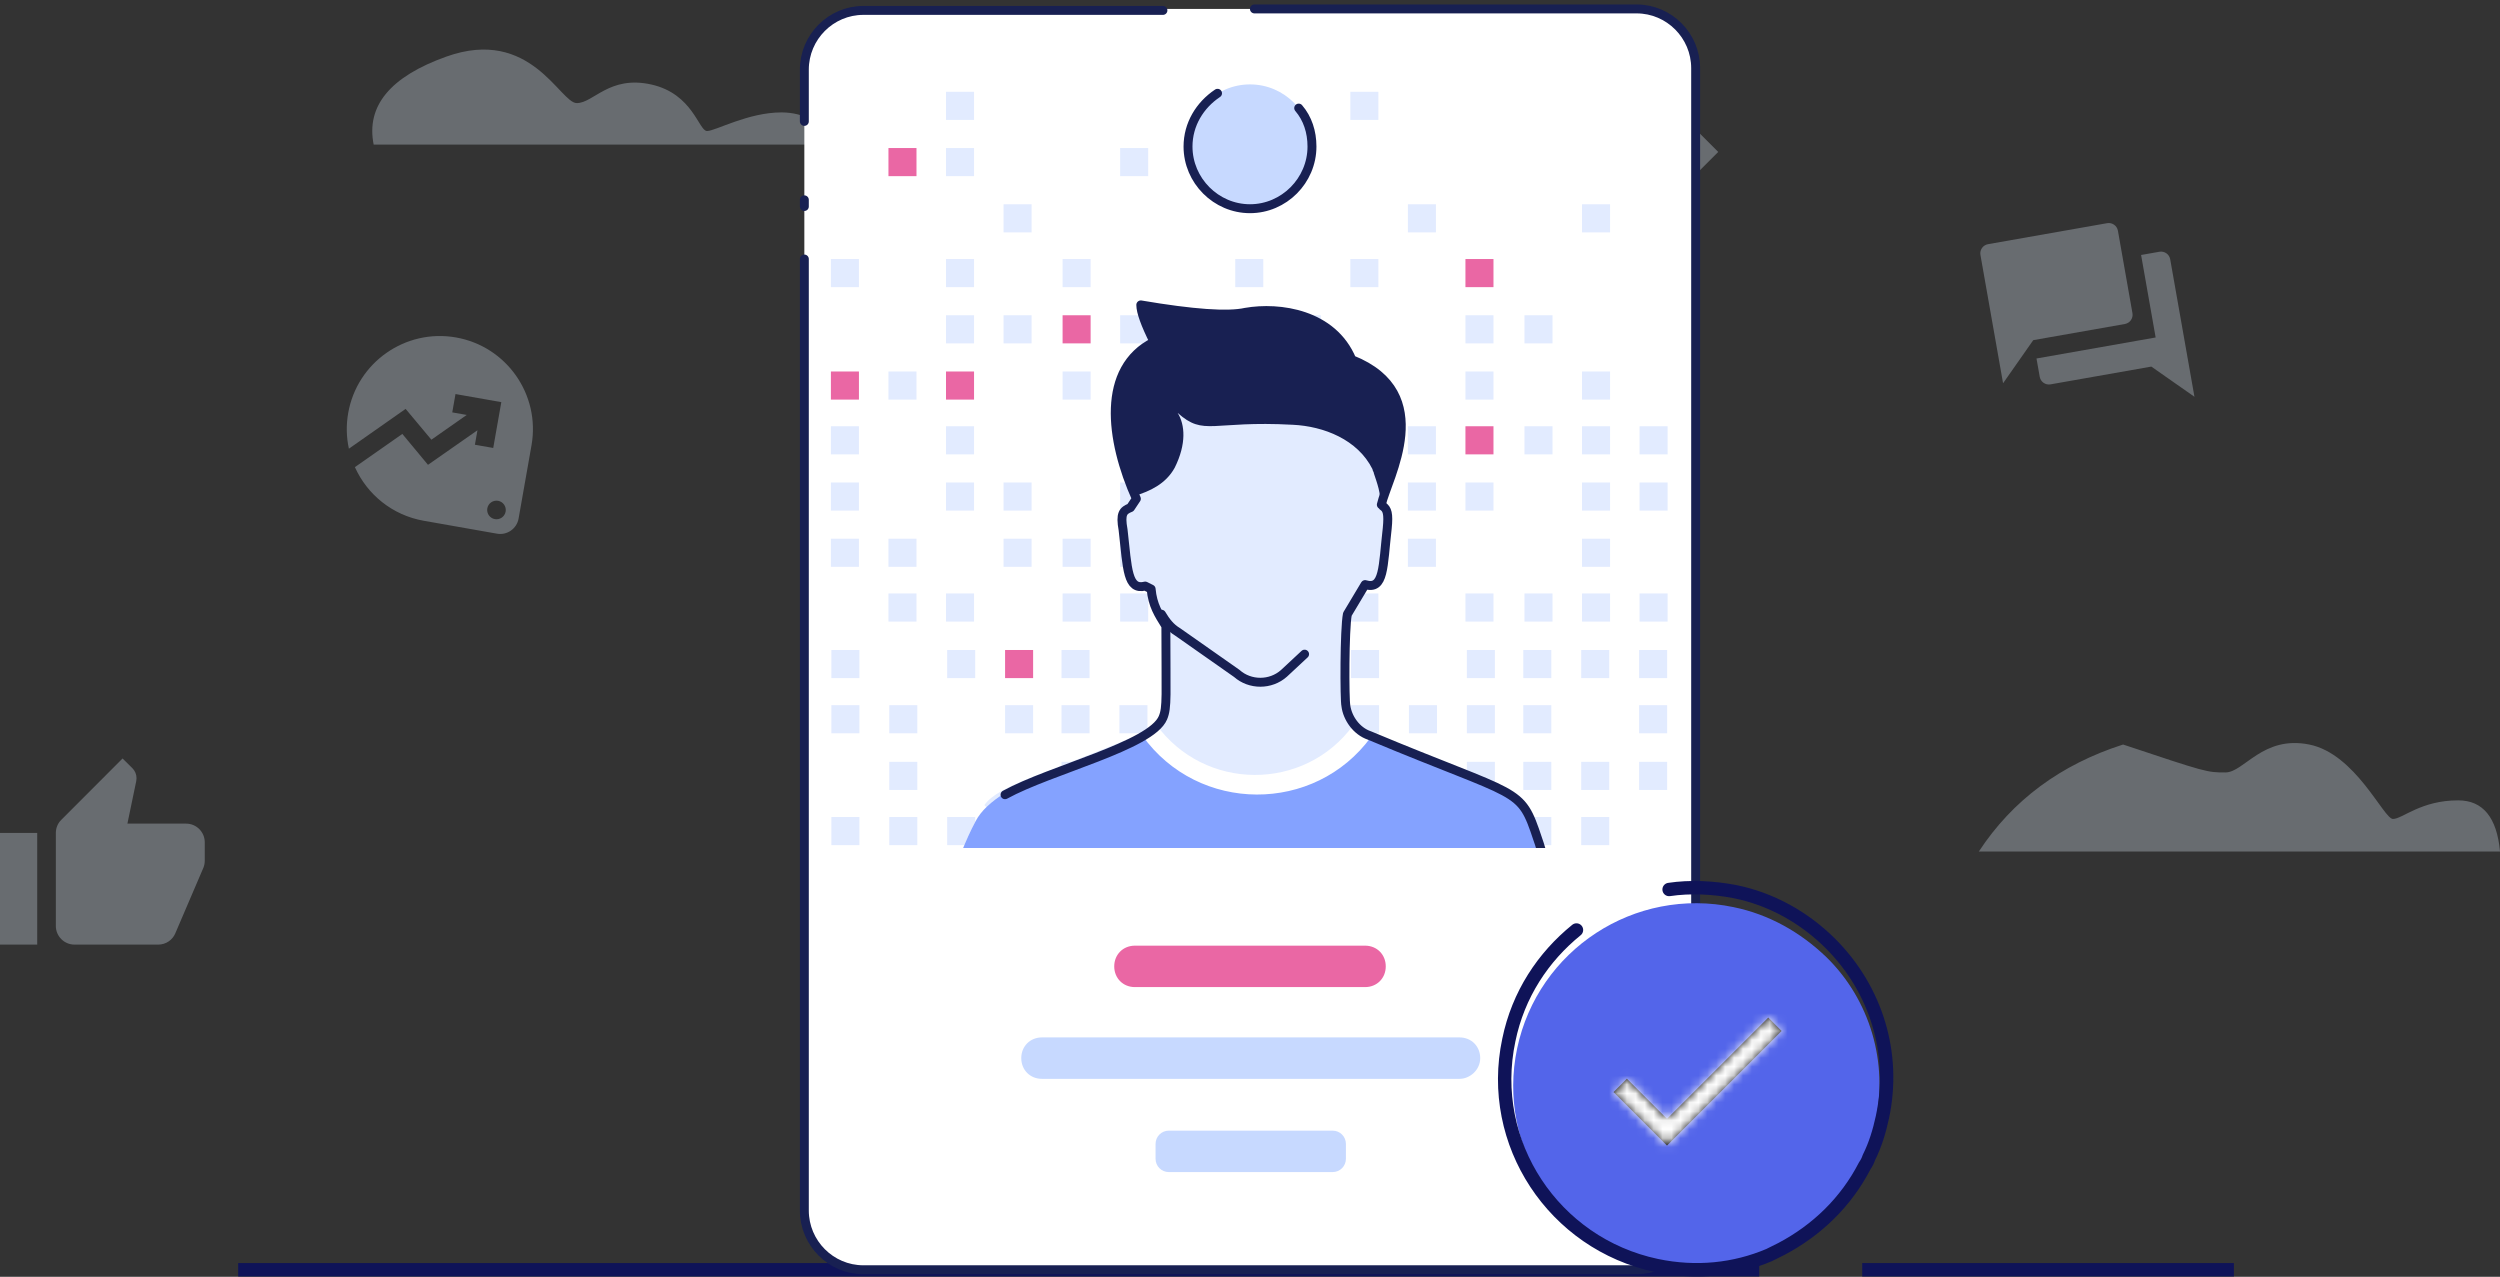 <?xml version="1.0" encoding="UTF-8"?>
<svg width="280px" height="143px" viewBox="0 0 280 143" version="1.1" xmlns="http://www.w3.org/2000/svg" xmlns:xlink="http://www.w3.org/1999/xlink">
    <rect x="0" y="0" width="280" height="143" fill="#333333" stroke="none"/>
    <title>椭圆形 2</title>
    <defs>
        <linearGradient x1="0.332%" y1="50.463%" x2="101.337%" y2="50.463%" id="linearGradient-1">
            <stop stop-color="#FF66A9" offset="0%"></stop>
            <stop stop-color="#F53689" offset="100%"></stop>
        </linearGradient>
        <linearGradient x1="100.489%" y1="50.142%" x2="0.516%" y2="50.142%" id="linearGradient-2">
            <stop stop-color="#84A2FF" offset="0%"></stop>
            <stop stop-color="#84A2FF" offset="100%"></stop>
        </linearGradient>
        <linearGradient x1="99.858%" y1="48.626%" x2="1.147%" y2="48.626%" id="linearGradient-3">
            <stop stop-color="#FF66A9" offset="0%"></stop>
            <stop stop-color="#F53689" offset="100%"></stop>
        </linearGradient>
        <polygon id="path-4" points="5.991 11.34 1.498 6.847 0 8.344 5.991 14.335 18.828 1.498 17.331 0"></polygon>
    </defs>
    <g id="页面-1" stroke="none" stroke-width="1" fill="none" fill-rule="evenodd">
        <g id="场景1：填写基本信息-提交成功（账号未过期）" transform="translate(-935, -353)">
            <g id="编组-3" transform="translate(830, 148)">
                <g id="椭圆形-2" transform="translate(105, 206)">
                    <line x1="27.426" y1="141.212" x2="196.287" y2="141.212" id="直线" stroke="#0F1358" stroke-width="1.5" stroke-linecap="square"></line>
                    <line x1="209.317" y1="141.212" x2="249.447" y2="141.212" id="直线" stroke="#0F1358" stroke-width="1.5" stroke-linecap="square"></line>
                    <g id="编组-15" transform="translate(0, 4.551)" fill="#D9E6F2" fill-opacity="0.32">
                        <path d="M183.061,11.466 L180.976,13.551 L178.892,11.466 L180.976,9.381 L183.061,11.466 Z M180.976,5.212 L183.186,7.422 L185.792,4.816 L180.976,0 L176.161,4.816 L178.766,7.422 L180.976,5.212 Z M174.722,11.466 L176.932,9.256 L174.326,6.65 L169.51,11.466 L174.326,16.282 L176.932,13.676 L174.722,11.466 Z M187.23,11.466 L185.021,13.676 L187.626,16.282 L192.442,11.466 L187.626,6.65 L185.021,9.256 L187.23,11.466 Z M180.976,17.72 L178.766,15.51 L176.161,18.116 L180.976,22.932 L185.792,18.116 L183.186,15.51 L180.976,17.72 Z" id="形状" fill-rule="nonzero"></path>
                        <path d="M49.264,32.085 C43.51,32.085 38.841,36.755 38.841,42.509 C38.841,43.895 39.112,45.229 39.612,46.439 L45.095,40.945 L48.535,43.843 L51.953,40.424 L50.307,40.424 L50.307,38.339 L55.518,38.339 L55.518,43.551 L53.434,43.551 L53.434,41.904 L48.649,46.678 L45.22,43.77 L40.633,48.356 C42.51,51.119 45.678,52.932 49.264,52.932 L57.603,52.932 C58.75,52.932 59.688,51.994 59.688,50.848 L59.688,42.509 C59.688,36.755 55.018,32.085 49.264,32.085 Z M57.082,51.369 C56.509,51.369 56.039,50.9 56.039,50.327 C56.039,49.753 56.509,49.284 57.082,49.284 C57.655,49.284 58.124,49.753 58.124,50.327 C58.124,50.9 57.655,51.369 57.082,51.369 Z" id="形状" fill-rule="nonzero" transform="translate(49.264, 42.509) rotate(10) translate(-49.264, -42.509) "></path>
                        <path d="M243.085,24.179 L241,24.179 L241,33.561 L227.449,33.561 L227.449,35.645 C227.449,36.219 227.918,36.688 228.492,36.688 L239.957,36.688 L244.127,40.857 L244.127,25.222 C244.127,24.649 243.658,24.179 243.085,24.179 Z M238.915,30.434 L238.915,21.052 C238.915,20.479 238.446,20.01 237.873,20.01 L224.322,20.01 C223.749,20.01 223.28,20.479 223.28,21.052 L223.28,35.645 L227.449,31.476 L237.873,31.476 C238.446,31.476 238.915,31.007 238.915,30.434 Z" id="形状" fill-rule="nonzero" transform="translate(233.703, 30.434) rotate(-10) translate(-233.703, -30.434) "></path>
                        <path d="M0,100.245 L4.169,100.245 L4.169,87.737 L0,87.737 L0,100.245 Z M22.932,88.78 C22.932,87.633 21.994,86.695 20.847,86.695 L14.27,86.695 L15.26,81.931 L15.291,81.598 C15.291,81.17 15.114,80.774 14.833,80.493 L13.728,79.398 L6.869,86.267 C6.483,86.643 6.254,87.164 6.254,87.737 L6.254,98.161 C6.254,99.307 7.192,100.245 8.339,100.245 L17.72,100.245 C18.585,100.245 19.325,99.724 19.638,98.974 L22.786,91.625 C22.88,91.385 22.932,91.135 22.932,90.864 L22.932,88.78 Z" id="形状" fill-rule="nonzero"></path>
                        <path d="M221.628,89.822 L280,89.822 C279.653,86 278.089,84.089 275.309,84.089 C271.14,84.089 269.055,86.174 268.013,86.174 C266.971,86.174 263.843,78.877 258.632,77.835 C253.42,76.792 251.335,80.962 249.251,80.962 C247.166,80.962 247.166,80.962 237.785,77.835 C230.781,80.081 225.396,84.077 221.628,89.822 Z" id="直线-9"></path>
                        <path d="M41.851,10.647 L94.359,10.647 C92.306,8.241 90.029,7.038 87.528,7.038 C83.778,7.038 80.127,9.123 79.189,9.123 C78.252,9.123 77.624,4.954 72.935,3.911 C68.247,2.869 66.472,5.996 64.596,5.996 C62.721,5.996 59.453,-2.585 50.004,0.784 C43.704,3.03 40.986,6.318 41.851,10.647 Z" id="直线-9"></path>
                    </g>
                    <g id="Group" transform="translate(90.086, 0)">
                        <g fill="#FFFFFF" fill-rule="nonzero" id="Vector">
                            <path d="M99.827,134.582 C99.827,138.228 96.852,141.212 93.216,141.212 L6.611,141.212 C2.975,141.212 0,138.228 0,134.582 L0,6.63 C0,2.983 2.975,0 6.611,0 L93.216,0 C96.852,0 99.827,2.983 99.827,6.63 L99.827,134.582 Z"></path>
                        </g>
                        <g transform="translate(2.975, 9.282)" id="Vector">
                            <path d="M3.14,50.054 L3.14,53.203 L0,53.203 L0,50.054 L3.14,50.054 Z" fill="#E2EBFF"></path>
                            <path d="M3.14,43.756 L3.14,46.905 L0,46.905 L0,43.756 L3.14,43.756 Z" fill="#E2EBFF"></path>
                            <path d="M3.14,37.458 L3.14,40.607 L0,40.607 L0,37.458 L3.14,37.458 Z" fill="#E2EBFF"></path>
                            <path d="M3.14,31.325 L3.14,34.474 L0,34.474 L0,31.325 L3.14,31.325 Z" fill="#EA67A4"></path>
                            <path d="M3.14,18.729 L3.14,21.878 L0,21.878 L0,18.729 L3.14,18.729 Z" fill="#E2EBFF"></path>
                            <path d="M9.586,56.186 L9.586,59.335 L6.446,59.335 L6.446,56.186 L9.586,56.186 Z" fill="#E2EBFF"></path>
                            <path d="M9.586,50.054 L9.586,53.203 L6.446,53.203 L6.446,50.054 L9.586,50.054 Z" fill="#E2EBFF"></path>
                            <path d="M9.586,31.325 L9.586,34.474 L6.446,34.474 L6.446,31.325 L9.586,31.325 Z" fill="#E2EBFF"></path>
                            <path d="M9.586,6.298 L9.586,9.447 L6.446,9.447 L6.446,6.298 L9.586,6.298 Z" fill="#EA67A4"></path>
                            <path d="M16.032,56.186 L16.032,59.335 L12.891,59.335 L12.891,56.186 L16.032,56.186 Z" fill="#E2EBFF"></path>
                            <path d="M16.032,43.756 L16.032,46.905 L12.891,46.905 L12.891,43.756 L16.032,43.756 Z" fill="#E2EBFF"></path>
                            <path d="M16.032,37.458 L16.032,40.607 L12.891,40.607 L12.891,37.458 L16.032,37.458 Z" fill="#E2EBFF"></path>
                            <path d="M16.032,31.325 L16.032,34.474 L12.891,34.474 L12.891,31.325 L16.032,31.325 Z" fill="#EA67A4"></path>
                            <path d="M16.032,25.027 L16.032,28.176 L12.891,28.176 L12.891,25.027 L16.032,25.027 Z" fill="#E2EBFF"></path>
                            <path d="M16.032,18.729 L16.032,21.878 L12.891,21.878 L12.891,18.729 L16.032,18.729 Z" fill="#E2EBFF"></path>
                            <path d="M16.032,6.298 L16.032,9.447 L12.891,9.447 L12.891,6.298 L16.032,6.298 Z" fill="#E2EBFF"></path>
                            <path d="M16.032,0 L16.032,3.149 L12.891,3.149 L12.891,0 L16.032,0 Z" fill="#E2EBFF"></path>
                            <path d="M22.478,50.054 L22.478,53.203 L19.338,53.203 L19.338,50.054 L22.478,50.054 Z" fill="#E2EBFF"></path>
                            <path d="M22.478,43.756 L22.478,46.905 L19.338,46.905 L19.338,43.756 L22.478,43.756 Z" fill="#E2EBFF"></path>
                            <path d="M22.478,25.027 L22.478,28.176 L19.338,28.176 L19.338,25.027 L22.478,25.027 Z" fill="#E2EBFF"></path>
                            <path d="M22.478,12.596 L22.478,15.745 L19.338,15.745 L19.338,12.596 L22.478,12.596 Z" fill="#E2EBFF"></path>
                            <path d="M29.089,56.186 L29.089,59.335 L25.949,59.335 L25.949,56.186 L29.089,56.186 Z" fill="#E2EBFF"></path>
                            <path d="M29.089,50.054 L29.089,53.203 L25.949,53.203 L25.949,50.054 L29.089,50.054 Z" fill="#E2EBFF"></path>
                            <path d="M29.089,31.325 L29.089,34.474 L25.949,34.474 L25.949,31.325 L29.089,31.325 Z" fill="#E2EBFF"></path>
                            <path d="M29.089,25.027 L29.089,28.176 L25.949,28.176 L25.949,25.027 L29.089,25.027 Z" fill="#EA67A4"></path>
                            <path d="M29.089,18.729 L29.089,21.878 L25.949,21.878 L25.949,18.729 L29.089,18.729 Z" fill="#E2EBFF"></path>
                            <path d="M35.535,56.186 L35.535,59.335 L32.395,59.335 L32.395,56.186 L35.535,56.186 Z" fill="#E2EBFF"></path>
                            <path d="M35.535,50.054 L35.535,53.203 L32.395,53.203 L32.395,50.054 L35.535,50.054 Z" fill="#E2EBFF"></path>
                            <path d="M35.535,43.756 L35.535,46.905 L32.395,46.905 L32.395,43.756 L35.535,43.756 Z" fill="#E2EBFF"></path>
                            <path d="M35.535,37.458 L35.535,40.607 L32.395,40.607 L32.395,37.458 L35.535,37.458 Z" fill="#E2EBFF"></path>
                            <path d="M35.535,31.325 L35.535,34.474 L32.395,34.474 L32.395,31.325 L35.535,31.325 Z" fill="#E2EBFF"></path>
                            <path d="M35.535,25.027 L35.535,28.176 L32.395,28.176 L32.395,25.027 L35.535,25.027 Z" fill="#E2EBFF"></path>
                            <path d="M35.535,6.298 L35.535,9.447 L32.395,9.447 L32.395,6.298 L35.535,6.298 Z" fill="#E2EBFF"></path>
                            <path d="M41.98,56.186 L41.98,59.335 L38.84,59.335 L38.84,56.186 L41.98,56.186 Z" fill="#E2EBFF"></path>
                            <path d="M41.98,50.054 L41.98,53.203 L38.84,53.203 L38.84,50.054 L41.98,50.054 Z" fill="#E2EBFF"></path>
                            <path d="M41.98,43.756 L41.98,46.905 L38.84,46.905 L38.84,43.756 L41.98,43.756 Z" fill="#E2EBFF"></path>
                            <path d="M41.98,31.325 L41.98,34.474 L38.84,34.474 L38.84,31.325 L41.98,31.325 Z" fill="#E2EBFF"></path>
                            <path d="M41.98,25.027 L41.98,28.176 L38.84,28.176 L38.84,25.027 L41.98,25.027 Z" fill="#E2EBFF"></path>
                            <path d="M48.426,56.186 L48.426,59.335 L45.286,59.335 L45.286,56.186 L48.426,56.186 Z" fill="#84A2FF"></path>
                            <path d="M48.426,50.054 L48.426,53.203 L45.286,53.203 L45.286,50.054 L48.426,50.054 Z" fill="#E2EBFF"></path>
                            <path d="M48.426,43.756 L48.426,46.905 L45.286,46.905 L45.286,43.756 L48.426,43.756 Z" fill="#E2EBFF"></path>
                            <path d="M48.426,37.458 L48.426,40.607 L45.286,40.607 L45.286,37.458 L48.426,37.458 Z" fill="#E2EBFF"></path>
                            <path d="M48.426,31.325 L48.426,34.474 L45.286,34.474 L45.286,31.325 L48.426,31.325 Z" fill="#E2EBFF"></path>
                            <path d="M48.426,18.729 L48.426,21.878 L45.286,21.878 L45.286,18.729 L48.426,18.729 Z" fill="#E2EBFF"></path>
                            <path d="M54.871,56.186 L54.871,59.335 L51.731,59.335 L51.731,56.186 L54.871,56.186 Z" fill="#E2EBFF"></path>
                            <path d="M54.871,50.054 L54.871,53.203 L51.731,53.203 L51.731,50.054 L54.871,50.054 Z" fill="#E2EBFF"></path>
                            <path d="M54.871,43.756 L54.871,46.905 L51.731,46.905 L51.731,43.756 L54.871,43.756 Z" fill="url(#linearGradient-1)"></path>
                            <path d="M54.871,37.458 L54.871,40.607 L51.731,40.607 L51.731,37.458 L54.871,37.458 Z" fill="#E2EBFF"></path>
                            <path d="M54.871,31.325 L54.871,34.474 L51.731,34.474 L51.731,31.325 L54.871,31.325 Z" fill="#E2EBFF"></path>
                            <path d="M54.871,25.027 L54.871,28.176 L51.731,28.176 L51.731,25.027 L54.871,25.027 Z" fill="#E2EBFF"></path>
                            <path d="M61.318,56.186 L61.318,59.335 L58.177,59.335 L58.177,56.186 L61.318,56.186 Z" fill="#E2EBFF"></path>
                            <path d="M61.318,50.054 L61.318,53.203 L58.177,53.203 L58.177,50.054 L61.318,50.054 Z" fill="#E2EBFF"></path>
                            <path d="M61.318,43.756 L61.318,46.905 L58.177,46.905 L58.177,43.756 L61.318,43.756 Z" fill="#E2EBFF"></path>
                            <path d="M61.318,31.325 L61.318,34.474 L58.177,34.474 L58.177,31.325 L61.318,31.325 Z" fill="#E2EBFF"></path>
                            <path d="M61.318,18.729 L61.318,21.878 L58.177,21.878 L58.177,18.729 L61.318,18.729 Z" fill="#E2EBFF"></path>
                            <path d="M61.318,0 L61.318,3.149 L58.177,3.149 L58.177,0 L61.318,0 Z" fill="#E2EBFF"></path>
                            <path d="M67.764,50.054 L67.764,53.203 L64.623,53.203 L64.623,50.054 L67.764,50.054 Z" fill="#E2EBFF"></path>
                            <path d="M67.764,43.756 L67.764,46.905 L64.623,46.905 L64.623,43.756 L67.764,43.756 Z" fill="#E2EBFF"></path>
                            <path d="M67.764,37.458 L67.764,40.607 L64.623,40.607 L64.623,37.458 L67.764,37.458 Z" fill="#E2EBFF"></path>
                            <path d="M67.764,12.596 L67.764,15.745 L64.623,15.745 L64.623,12.596 L67.764,12.596 Z" fill="#E2EBFF"></path>
                            <path d="M74.209,56.186 L74.209,59.335 L71.069,59.335 L71.069,56.186 L74.209,56.186 Z" fill="#E2EBFF"></path>
                            <path d="M74.209,43.756 L74.209,46.905 L71.069,46.905 L71.069,43.756 L74.209,43.756 Z" fill="#E2EBFF"></path>
                            <path d="M74.209,37.458 L74.209,40.607 L71.069,40.607 L71.069,37.458 L74.209,37.458 Z" fill="#EA67A4"></path>
                            <path d="M74.209,31.325 L74.209,34.474 L71.069,34.474 L71.069,31.325 L74.209,31.325 Z" fill="#E2EBFF"></path>
                            <path d="M74.209,25.027 L74.209,28.176 L71.069,28.176 L71.069,25.027 L74.209,25.027 Z" fill="#E2EBFF"></path>
                            <path d="M74.209,18.729 L74.209,21.878 L71.069,21.878 L71.069,18.729 L74.209,18.729 Z" fill="#EA67A4"></path>
                            <path d="M80.82,56.186 L80.82,59.335 L77.68,59.335 L77.68,56.186 L80.82,56.186 Z" fill="#E2EBFF"></path>
                            <path d="M80.82,37.458 L80.82,40.607 L77.68,40.607 L77.68,37.458 L80.82,37.458 Z" fill="#E2EBFF"></path>
                            <path d="M80.82,25.027 L80.82,28.176 L77.68,28.176 L77.68,25.027 L80.82,25.027 Z" fill="#E2EBFF"></path>
                            <path d="M87.266,56.186 L87.266,59.335 L84.125,59.335 L84.125,56.186 L87.266,56.186 Z" fill="#E2EBFF"></path>
                            <path d="M87.266,50.054 L87.266,53.203 L84.125,53.203 L84.125,50.054 L87.266,50.054 Z" fill="#E2EBFF"></path>
                            <path d="M87.266,43.756 L87.266,46.905 L84.125,46.905 L84.125,43.756 L87.266,43.756 Z" fill="#E2EBFF"></path>
                            <path d="M87.266,37.458 L87.266,40.607 L84.125,40.607 L84.125,37.458 L87.266,37.458 Z" fill="#E2EBFF"></path>
                            <path d="M87.266,31.325 L87.266,34.474 L84.125,34.474 L84.125,31.325 L87.266,31.325 Z" fill="#E2EBFF"></path>
                            <path d="M87.266,12.596 L87.266,15.745 L84.125,15.745 L84.125,12.596 L87.266,12.596 Z" fill="#E2EBFF"></path>
                            <path d="M93.712,56.186 L93.712,59.335 L90.571,59.335 L90.571,56.186 L93.712,56.186 Z" fill="#E2EBFF"></path>
                            <path d="M93.712,43.756 L93.712,46.905 L90.571,46.905 L90.571,43.756 L93.712,43.756 Z" fill="#E2EBFF"></path>
                            <path d="M93.712,37.458 L93.712,40.607 L90.571,40.607 L90.571,37.458 L93.712,37.458 Z" fill="#E2EBFF"></path>
                            <path d="M93.658,75.042 L93.658,78.191 L90.518,78.191 L90.518,75.042 L93.658,75.042 Z" fill="#E2EBFF" transform="translate(92.088, 76.617) rotate(180) translate(-92.088, -76.617) "></path>
                            <path d="M93.658,68.696 L93.658,71.845 L90.518,71.845 L90.518,68.696 L93.658,68.696 Z" fill="#E2EBFF" transform="translate(92.088, 70.271) rotate(180) translate(-92.088, -70.271) "></path>
                            <path d="M93.658,62.516 L93.658,65.665 L90.518,65.665 L90.518,62.516 L93.658,62.516 Z" fill="#E2EBFF" transform="translate(92.088, 64.091) rotate(180) translate(-92.088, -64.091) "></path>
                            <path d="M87.173,81.222 L87.173,84.371 L84.032,84.371 L84.032,81.222 L87.173,81.222 Z" fill="#E2EBFF" transform="translate(85.603, 82.797) rotate(180) translate(-85.603, -82.797) "></path>
                            <path d="M87.173,75.042 L87.173,78.191 L84.032,78.191 L84.032,75.042 L87.173,75.042 Z" fill="#E2EBFF" transform="translate(85.603, 76.617) rotate(180) translate(-85.603, -76.617) "></path>
                            <path d="M87.173,62.516 L87.173,65.665 L84.032,65.665 L84.032,62.516 L87.173,62.516 Z" fill="#E2EBFF" transform="translate(85.603, 64.091) rotate(180) translate(-85.603, -64.091) "></path>
                            <path d="M80.687,81.222 L80.687,84.371 L77.547,84.371 L77.547,81.222 L80.687,81.222 Z" fill="#E2EBFF" transform="translate(79.117, 82.797) rotate(180) translate(-79.117, -82.797) "></path>
                            <path d="M80.687,75.042 L80.687,78.191 L77.547,78.191 L77.547,75.042 L80.687,75.042 Z" fill="#E2EBFF" transform="translate(79.117, 76.617) rotate(180) translate(-79.117, -76.617) "></path>
                            <path d="M80.687,68.696 L80.687,71.845 L77.547,71.845 L77.547,68.696 L80.687,68.696 Z" fill="#E2EBFF" transform="translate(79.117, 70.271) rotate(180) translate(-79.117, -70.271) "></path>
                            <path d="M80.687,62.516 L80.687,65.665 L77.547,65.665 L77.547,62.516 L80.687,62.516 Z" fill="#E2EBFF" transform="translate(79.117, 64.091) rotate(180) translate(-79.117, -64.091) "></path>
                            <path d="M74.367,81.222 L74.367,84.371 L71.227,84.371 L71.227,81.222 L74.367,81.222 Z" fill="#E2EBFF" transform="translate(72.797, 82.797) rotate(180) translate(-72.797, -82.797) "></path>
                            <path d="M74.367,75.042 L74.367,78.191 L71.227,78.191 L71.227,75.042 L74.367,75.042 Z" fill="#E2EBFF" transform="translate(72.797, 76.617) rotate(180) translate(-72.797, -76.617) "></path>
                            <path d="M74.367,68.696 L74.367,71.845 L71.227,71.845 L71.227,68.696 L74.367,68.696 Z" fill="#E2EBFF" transform="translate(72.797, 70.271) rotate(180) translate(-72.797, -70.271) "></path>
                            <path d="M74.367,62.516 L74.367,65.665 L71.227,65.665 L71.227,62.516 L74.367,62.516 Z" fill="#E2EBFF" transform="translate(72.797, 64.091) rotate(180) translate(-72.797, -64.091) "></path>
                            <path d="M67.881,81.222 L67.881,84.371 L64.741,84.371 L64.741,81.222 L67.881,81.222 Z" fill="#E2EBFF" transform="translate(66.311, 82.797) rotate(180) translate(-66.311, -82.797) "></path>
                            <path d="M67.881,75.042 L67.881,78.191 L64.741,78.191 L64.741,75.042 L67.881,75.042 Z" fill="#E2EBFF" transform="translate(66.311, 76.617) rotate(180) translate(-66.311, -76.617) "></path>
                            <path d="M67.881,68.696 L67.881,71.845 L64.741,71.845 L64.741,68.696 L67.881,68.696 Z" fill="#E2EBFF" transform="translate(66.311, 70.271) rotate(180) translate(-66.311, -70.271) "></path>
                            <path d="M61.396,81.222 L61.396,84.371 L58.255,84.371 L58.255,81.222 L61.396,81.222 Z" fill="#E2EBFF" transform="translate(59.825, 82.797) rotate(180) translate(-59.825, -82.797) "></path>
                            <path d="M61.396,75.042 L61.396,78.191 L58.255,78.191 L58.255,75.042 L61.396,75.042 Z" fill="#E2EBFF" transform="translate(59.825, 76.617) rotate(180) translate(-59.825, -76.617) "></path>
                            <path d="M61.396,68.696 L61.396,71.845 L58.255,71.845 L58.255,68.696 L61.396,68.696 Z" fill="#E2EBFF" transform="translate(59.825, 70.271) rotate(180) translate(-59.825, -70.271) "></path>
                            <path d="M61.396,62.516 L61.396,65.665 L58.255,65.665 L58.255,62.516 L61.396,62.516 Z" fill="#E2EBFF" transform="translate(59.825, 64.091) rotate(180) translate(-59.825, -64.091) "></path>
                            <path d="M54.911,81.222 L54.911,84.371 L51.771,84.371 L51.771,81.222 L54.911,81.222 Z" fill="#E2EBFF" transform="translate(53.341, 82.797) rotate(180) translate(-53.341, -82.797) "></path>
                            <path d="M54.911,75.042 L54.911,78.191 L51.771,78.191 L51.771,75.042 L54.911,75.042 Z" fill="#E2EBFF" transform="translate(53.341, 76.617) rotate(180) translate(-53.341, -76.617) "></path>
                            <path d="M54.911,68.696 L54.911,71.845 L51.771,71.845 L51.771,68.696 L54.911,68.696 Z" fill="#E2EBFF" transform="translate(53.341, 70.271) rotate(180) translate(-53.341, -70.271) "></path>
                            <path d="M48.426,84.362 L48.426,81.213 L45.286,81.213 L45.286,84.362 L48.426,84.362 Z" fill="url(#linearGradient-2)" fill-rule="nonzero"></path>
                            <path d="M48.425,75.042 L48.425,78.191 L45.285,78.191 L45.285,75.042 L48.425,75.042 Z" fill="#E2EBFF" transform="translate(46.855, 76.617) rotate(180) translate(-46.855, -76.617) "></path>
                            <path d="M48.425,68.696 L48.425,71.845 L45.285,71.845 L45.285,68.696 L48.425,68.696 Z" fill="#E2EBFF" transform="translate(46.855, 70.271) rotate(180) translate(-46.855, -70.271) "></path>
                            <path d="M48.425,62.516 L48.425,65.665 L45.285,65.665 L45.285,62.516 L48.425,62.516 Z" fill="#E2EBFF" transform="translate(46.855, 64.091) rotate(180) translate(-46.855, -64.091) "></path>
                            <path d="M41.939,81.222 L41.939,84.371 L38.799,84.371 L38.799,81.222 L41.939,81.222 Z" fill="#E2EBFF" transform="translate(40.369, 82.797) rotate(180) translate(-40.369, -82.797) "></path>
                            <path d="M41.939,75.042 L41.939,78.191 L38.799,78.191 L38.799,75.042 L41.939,75.042 Z" fill="#E2EBFF" transform="translate(40.369, 76.617) rotate(180) translate(-40.369, -76.617) "></path>
                            <path d="M41.98,71.932 L41.98,68.783 L38.84,68.783 L38.84,71.932 L41.98,71.932 Z" fill="url(#linearGradient-3)" fill-rule="nonzero"></path>
                            <path d="M41.939,62.516 L41.939,65.665 L38.799,65.665 L38.799,62.516 L41.939,62.516 Z" fill="#E2EBFF" transform="translate(40.369, 64.091) rotate(180) translate(-40.369, -64.091) "></path>
                            <path d="M35.454,81.222 L35.454,84.371 L32.314,84.371 L32.314,81.222 L35.454,81.222 Z" fill="#E2EBFF" transform="translate(33.884, 82.797) rotate(180) translate(-33.884, -82.797) "></path>
                            <path d="M35.454,75.042 L35.454,78.191 L32.314,78.191 L32.314,75.042 L35.454,75.042 Z" fill="#E2EBFF" transform="translate(33.884, 76.617) rotate(180) translate(-33.884, -76.617) "></path>
                            <path d="M35.454,68.696 L35.454,71.845 L32.314,71.845 L32.314,68.696 L35.454,68.696 Z" fill="#E2EBFF" transform="translate(33.884, 70.271) rotate(180) translate(-33.884, -70.271) "></path>
                            <path d="M28.969,75.042 L28.969,78.191 L25.829,78.191 L25.829,75.042 L28.969,75.042 Z" fill="#E2EBFF" transform="translate(27.399, 76.617) rotate(180) translate(-27.399, -76.617) "></path>
                            <path d="M28.969,68.696 L28.969,71.845 L25.829,71.845 L25.829,68.696 L28.969,68.696 Z" fill="#E2EBFF" transform="translate(27.399, 70.271) rotate(180) translate(-27.399, -70.271) "></path>
                            <path d="M28.969,62.516 L28.969,65.665 L25.829,65.665 L25.829,62.516 L28.969,62.516 Z" fill="#E2EBFF" transform="translate(27.399, 64.091) rotate(180) translate(-27.399, -64.091) "></path>
                            <path d="M22.648,81.222 L22.648,84.371 L19.508,84.371 L19.508,81.222 L22.648,81.222 Z" fill="#E2EBFF" transform="translate(21.078, 82.797) rotate(180) translate(-21.078, -82.797) "></path>
                            <path d="M22.648,68.696 L22.648,71.845 L19.508,71.845 L19.508,68.696 L22.648,68.696 Z" fill="#E2EBFF" transform="translate(21.078, 70.271) rotate(180) translate(-21.078, -70.271) "></path>
                            <path d="M22.648,62.516 L22.648,65.665 L19.508,65.665 L19.508,62.516 L22.648,62.516 Z" fill="#EA67A4" transform="translate(21.078, 64.091) rotate(180) translate(-21.078, -64.091) "></path>
                            <path d="M16.162,81.222 L16.162,84.371 L13.022,84.371 L13.022,81.222 L16.162,81.222 Z" fill="#E2EBFF" transform="translate(14.592, 82.797) rotate(180) translate(-14.592, -82.797) "></path>
                            <path d="M16.162,62.516 L16.162,65.665 L13.022,65.665 L13.022,62.516 L16.162,62.516 Z" fill="#E2EBFF" transform="translate(14.592, 64.091) rotate(180) translate(-14.592, -64.091) "></path>
                            <path d="M9.678,81.222 L9.678,84.371 L6.538,84.371 L6.538,81.222 L9.678,81.222 Z" fill="#E2EBFF" transform="translate(8.108, 82.797) rotate(180) translate(-8.108, -82.797) "></path>
                            <path d="M9.678,75.042 L9.678,78.191 L6.538,78.191 L6.538,75.042 L9.678,75.042 Z" fill="#E2EBFF" transform="translate(8.108, 76.617) rotate(180) translate(-8.108, -76.617) "></path>
                            <path d="M9.678,68.696 L9.678,71.845 L6.538,71.845 L6.538,68.696 L9.678,68.696 Z" fill="#E2EBFF" transform="translate(8.108, 70.271) rotate(180) translate(-8.108, -70.271) "></path>
                            <path d="M3.192,81.222 L3.192,84.371 L0.051,84.371 L0.051,81.222 L3.192,81.222 Z" fill="#E2EBFF" transform="translate(1.622, 82.797) rotate(180) translate(-1.622, -82.797) "></path>
                            <path d="M3.192,68.696 L3.192,71.845 L0.051,71.845 L0.051,68.696 L3.192,68.696 Z" fill="#E2EBFF" transform="translate(1.622, 70.271) rotate(180) translate(-1.622, -70.271) "></path>
                            <path d="M3.192,62.516 L3.192,65.665 L0.051,65.665 L0.051,62.516 L3.192,62.516 Z" fill="#E2EBFF" transform="translate(1.622, 64.091) rotate(180) translate(-1.622, -64.091) "></path>
                        </g>
                        <path d="M49.914,22.375 C46.08,22.375 42.972,19.259 42.972,15.414 C42.972,11.569 46.08,8.453 49.914,8.453 C53.747,8.453 56.855,11.569 56.855,15.414 C56.855,19.259 53.747,22.375 49.914,22.375 Z" id="Vector" fill="#C7D9FF"></path>
                        <path d="M55.368,11.105 C56.36,12.265 56.855,13.757 56.855,15.414 C56.855,19.226 53.715,22.375 49.914,22.375 C46.112,22.375 42.972,19.226 42.972,15.414 C42.972,12.928 44.294,10.773 46.278,9.447" id="Vector" stroke="#182052" stroke-linecap="round" stroke-linejoin="round" stroke-dasharray="0,0" fill-rule="nonzero"></path>
                        <g transform="translate(15.034, 32.983)" fill-rule="nonzero" id="User-male-2">
                            <g>
                                <path d="M62.811,57.181 C55.374,64.142 45.457,68.285 34.383,68.285 C25.624,68.285 17.36,65.634 10.583,60.827 C8.6,59.501 6.782,57.844 5.129,56.186 C5.956,55.026 7.608,54.197 10.914,52.872 L12.236,52.374 C14.715,51.38 18.186,50.054 22.649,48.231 C23.31,47.899 23.971,47.568 24.301,46.905 C24.467,46.573 24.797,46.242 24.797,45.91 C25.128,45.413 25.128,44.75 25.128,44.087 L25.128,35.634 C24.963,35.469 24.963,35.303 24.797,35.137 C24.136,33.977 23.64,32.817 23.475,31.491 L22.814,31.159 C20.665,31.657 20.831,29.336 20.335,24.861 C20.17,23.038 20.335,22.707 21.161,22.375 L21.822,21.381 C20.17,17.734 19.508,14.751 19.508,12.099 C19.508,7.956 21.326,5.138 23.806,3.812 C23.034,2.044 22.594,0.773 22.483,0 C28.323,0.994 32.235,1.271 34.218,0.829 C38.019,0 43.969,0.994 46.118,6.132 C46.614,6.298 46.944,6.464 47.44,6.63 C50.25,8.121 51.242,10.11 51.572,12.265 C52.068,16.243 49.919,20.552 49.424,22.375 C49.424,22.486 49.479,22.541 49.589,22.541 C50.25,22.872 50.415,23.37 50.085,25.027 C49.589,29.336 49.754,31.822 47.605,31.325 L45.622,34.64 C45.622,34.971 45.457,35.137 45.457,35.469 C45.457,36.132 45.457,37.292 45.457,44.253 C45.457,44.419 45.457,44.75 45.457,44.916 C45.457,45.579 45.787,46.076 46.118,46.573 C46.283,46.739 46.449,46.905 46.614,47.071 C47.11,47.568 47.605,47.899 48.267,48.231 C53.225,50.385 56.861,51.711 59.505,52.706 C61.985,53.866 63.637,54.695 64.629,55.358 C63.968,56.021 63.472,56.684 62.811,57.181 Z" id="Vector" fill="#E2EBFF"></path>
                                <path d="M34.384,68.451 C25.624,68.451 7.278,75.412 0.502,70.772 C-0.82,69.777 0.832,65.965 1.328,64.805 C2.155,62.485 2.981,60.164 4.138,58.01 C6.617,53.203 18.021,50.883 22.649,48.397 C23.475,47.899 23.971,47.568 24.302,47.071 C29.756,54.695 40.995,54.695 46.449,47.236 C46.945,47.734 47.44,48.065 48.102,48.397 C48.267,48.397 48.432,48.562 48.597,48.562 C63.968,54.86 64.96,54.032 66.943,59.833 C67.274,60.827 69.257,67.125 68.596,67.788 C61.158,74.749 45.457,68.451 34.384,68.451 Z" id="Vector" fill="#FFFFFF"></path>
                                <path d="M34.384,68.451 C25.624,68.451 7.278,75.412 0.502,70.772 C-0.82,69.777 0.832,65.965 1.328,64.805 C2.155,62.485 2.981,60.164 4.138,58.01 C6.617,53.203 18.021,50.883 22.649,48.397 C22.649,48.397 22.704,48.397 22.814,48.397 C29.095,57.181 42.152,57.181 48.432,48.562 L48.597,48.562 C63.968,54.86 64.96,54.032 66.943,59.833 C67.274,60.827 69.257,67.125 68.596,67.788 C61.158,74.749 45.457,68.451 34.384,68.451 Z" id="Vector" fill="#84A2FF"></path>
                                <g id="Group" transform="translate(19.708, 0)" fill="#182052">
                                    <path d="M29.054,19.06 C29.054,18.895 28.889,18.729 28.889,18.563 C27.236,15.248 23.435,13.757 19.964,13.591 C10.874,13.094 10.047,14.917 7.072,12.265 C7.899,13.591 8.064,15.745 6.742,18.397 C5.75,20.22 3.932,21.049 2.279,21.546 C-1.852,12.099 0.131,6.132 4.263,3.978 C3.381,2.099 2.885,0.773 2.775,0 C8.615,0.994 12.527,1.271 14.51,0.829 C18.311,0 24.261,0.994 26.41,6.132 C30.046,7.624 31.533,9.944 31.864,12.431 C32.525,16.408 30.211,20.718 29.715,22.375 C29.881,21.381 29.385,20.055 29.054,19.06 Z" id="Vector"></path>
                                </g>
                                <path d="M24.963,34.806 C25.458,35.634 25.954,36.297 26.781,36.795 L33.392,41.435 C34.879,42.761 37.193,42.761 38.681,41.435 L40.994,39.281" id="Vector" stroke="#182052" stroke-linecap="round" stroke-linejoin="round" stroke-dasharray="0,0"></path>
                                <path d="M68.596,67.788 C69.257,67.125 67.439,60.827 67.108,59.998 C65.125,54.032 65.29,55.523 48.267,48.397 C46.779,47.899 45.788,46.408 45.622,45.082 C45.457,44.419 45.457,36.463 45.788,34.806 L47.771,31.491 C49.919,32.154 49.754,29.502 50.25,25.193 C50.415,23.535 50.25,23.038 49.754,22.707 C49.754,22.596 49.699,22.541 49.589,22.541 C50.25,19.558 55.869,10.11 46.283,6.298 C44.135,1.16 38.185,0.332 34.383,0.995 C32.4,1.436 28.489,1.16 22.649,0.166 C22.649,0.939 23.145,2.32 24.136,4.309 C18.186,7.293 19.178,15.248 22.153,21.878 L21.492,22.872 C20.665,23.204 20.335,23.535 20.665,25.359 C21.161,29.834 21.161,32.154 23.145,31.657 L23.806,31.988 C23.971,33.811 24.632,34.806 25.458,36.132 C25.458,43.922 25.624,45.247 25.128,46.408 C23.806,49.557 12.567,52.209 7.443,55.026" id="Vector" stroke="#182052" stroke-linecap="round" stroke-linejoin="round" stroke-dasharray="0,0"></path>
                            </g>
                        </g>
                        <path d="M99.827,134.582 C99.827,138.228 96.852,141.212 93.216,141.212 L6.611,141.212 C2.975,141.212 0,138.228 0,134.582 L0,93.975 L99.827,93.975 L99.827,134.582 Z" id="Vector" fill="#FFFFFF" fill-rule="nonzero"></path>
                        <path d="M37.022,109.555 C35.7,109.555 34.708,108.561 34.708,107.235 C34.708,105.909 35.7,104.914 37.022,104.914 L62.805,104.914 C64.127,104.914 65.119,105.909 65.119,107.235 C65.119,108.561 64.127,109.555 62.805,109.555 L37.022,109.555 Z" id="Vector" fill="#EA67A4" fill-rule="nonzero"></path>
                        <path d="M26.61,119.831 C25.288,119.831 24.296,118.837 24.296,117.511 C24.296,116.185 25.288,115.19 26.61,115.19 L73.383,115.19 C74.705,115.19 75.697,116.185 75.697,117.511 C75.697,118.837 74.54,119.831 73.383,119.831 L26.61,119.831 Z" id="Vector" fill="#C7D9FF" fill-rule="nonzero"></path>
                        <path d="M40.823,130.273 C39.997,130.273 39.336,129.61 39.336,128.781 L39.336,127.124 C39.336,126.295 39.997,125.632 40.823,125.632 L59.169,125.632 C59.995,125.632 60.657,126.295 60.657,127.124 L60.657,128.781 C60.657,129.61 59.995,130.273 59.169,130.273 L40.823,130.273 Z" id="Vector" fill="#C7D9FF" fill-rule="nonzero"></path>
                        <g transform="translate(0, 21.381)" id="Vector" stroke="#182052" stroke-dasharray="0,0" stroke-linecap="round" stroke-linejoin="round">
                            <line x1="0" y1="0.748" x2="0" y2="0"></line>
                        </g>
                        <g fill-rule="nonzero" id="Vector" stroke="#182052" stroke-dasharray="0,0" stroke-linecap="round" stroke-linejoin="round">
                            <path d="M50.409,0 L93.216,0 C96.852,0 99.827,2.983 99.827,6.63 L99.827,134.582 C99.827,138.228 96.852,141.212 93.216,141.212 L6.611,141.212 C2.975,141.212 0,138.228 0,134.582 L0,28.01"></path>
                        </g>
                        <g transform="translate(0, 0.166)" fill-rule="nonzero" id="Vector" stroke="#182052" stroke-dasharray="0,0" stroke-linecap="round" stroke-linejoin="round">
                            <path d="M0,12.431 L0,6.63 C0,2.983 2.975,0 6.611,0 L40.162,0"></path>
                        </g>
                        <g id="编组" transform="translate(78.437, 98.42)">
                            <path d="M41.496,26.379 C41.146,27.891 40.68,29.287 40.097,30.683 C39.98,31.032 39.864,31.265 39.63,31.614 C37.649,35.453 34.502,38.594 30.655,40.456 C30.189,40.688 29.723,40.921 29.373,41.037 C25.643,42.55 21.446,43.132 17.25,42.201 C6.177,39.874 -0.934,29.055 1.397,18.003 C3.729,6.95 14.569,-0.146 25.643,2.181 C29.606,2.995 33.103,4.973 36.017,7.765 C40.913,12.535 43.011,19.631 41.496,26.379 Z" id="路径" fill="#5365EA" fill-rule="nonzero"></path>
                            <path d="M18.416,0.203 C20.747,-0.146 23.312,-0.03 25.76,0.436 C29.839,1.25 33.569,3.344 36.484,6.253 C41.612,11.371 43.827,18.584 42.312,25.681 C41.962,27.31 41.496,28.822 40.797,30.218 C40.68,30.567 40.563,30.8 40.33,31.149 C38.232,35.221 34.968,38.362 31.005,40.456 C30.539,40.688 30.073,40.921 29.606,41.153 C25.76,42.783 21.447,43.248 17.017,42.317 C5.477,39.874 -1.983,28.589 0.465,17.072 C1.514,11.953 4.312,7.765 8.042,4.74" id="路径" stroke="#0F1358" stroke-width="1.5" stroke-linecap="round" stroke-linejoin="round"></path>
                            <g id="ic/update" transform="translate(12.19, 14.549)">
                                <g id="ic_cancel_24px" transform="translate(0, 0)">
                                    <g id="🎨-Color" transform="translate(0, -0)">
                                        <mask id="mask-5" fill="white">
                                            <use xlink:href="#path-4"></use>
                                        </mask>
                                        <use id="蒙版" fill="#000000" fill-rule="nonzero" xlink:href="#path-4"></use>
                                        <g mask="url(#mask-5)" fill="#FFFFFF" id="形状">
                                            <g transform="translate(-3.637, -5.991)">
                                                <rect x="0" y="0" width="25.675" height="25.675"></rect>
                                            </g>
                                        </g>
                                    </g>
                                </g>
                            </g>
                        </g>
                    </g>
                </g>
            </g>
        </g>
    </g>
</svg>